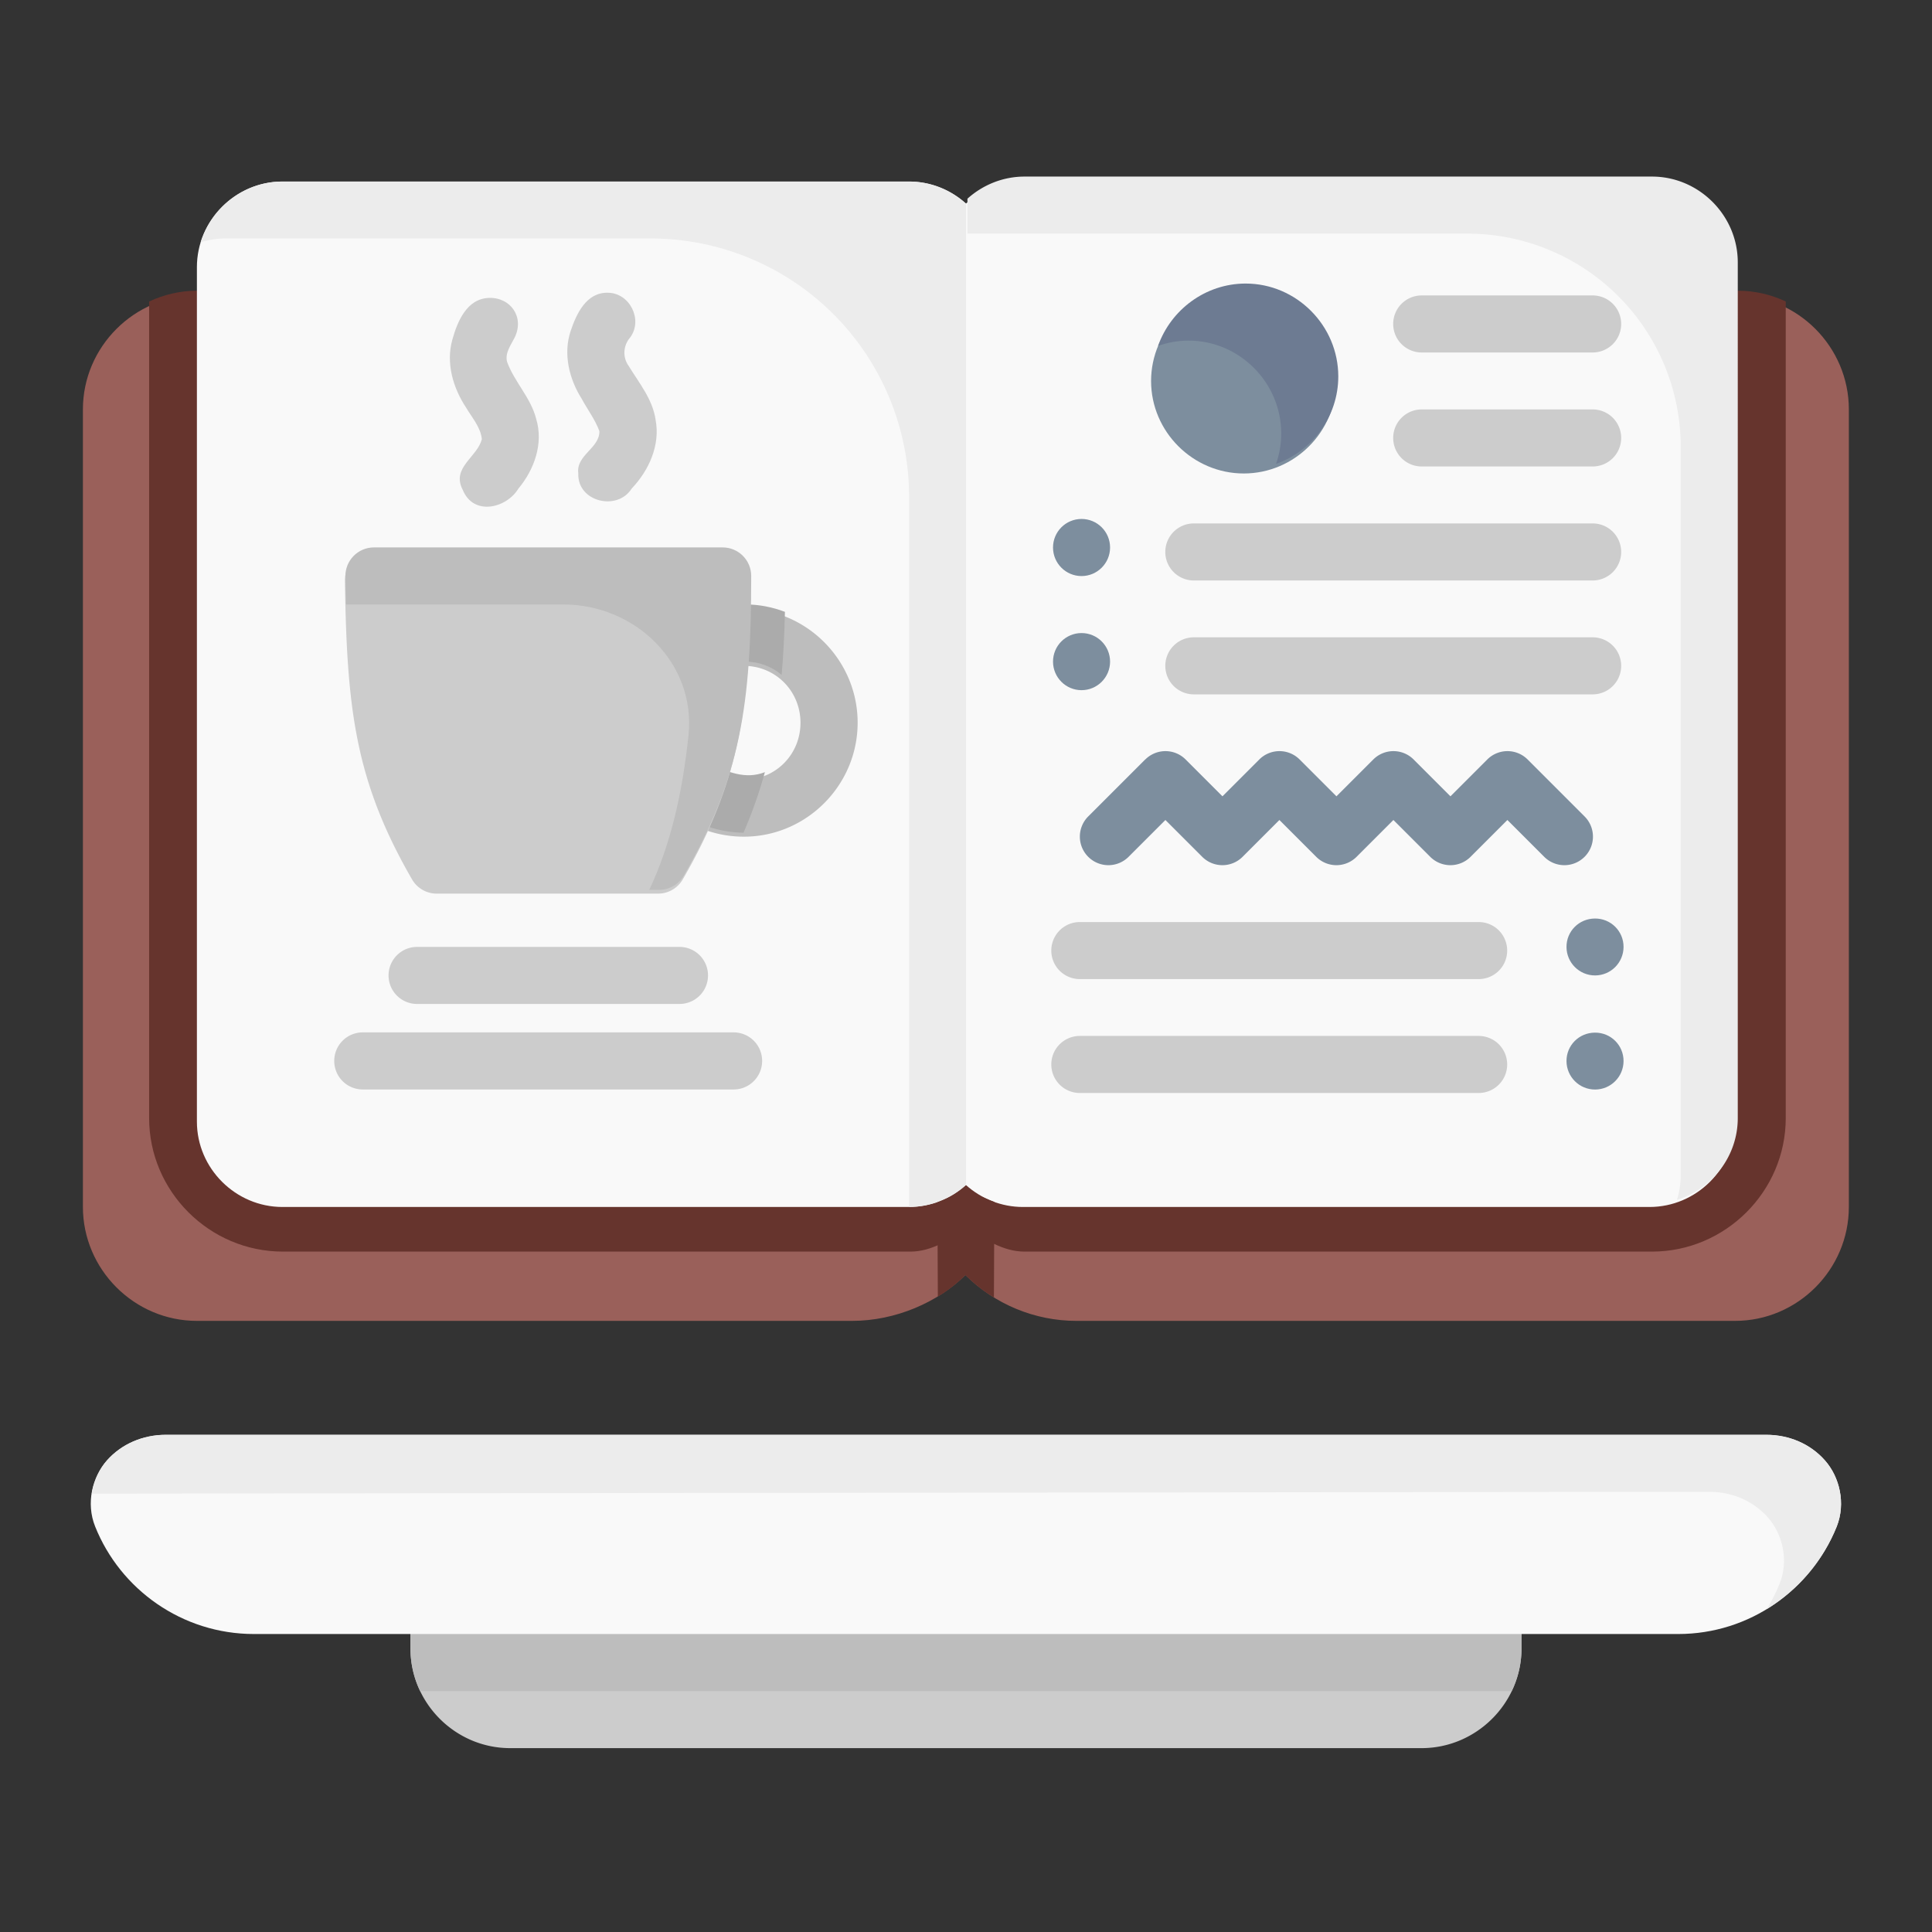 <?xml version="1.0" encoding="UTF-8" standalone="no"?>
<!-- Created with Inkscape (http://www.inkscape.org/) -->

<svg
   width="64pt"
   height="64pt"
   viewBox="0 0 22.578 22.578"
   version="1.1"
   id="svg831"
   inkscape:version="1.1.1 (3bf5ae0d25, 2021-09-20)"
   sodipodi:docname="#1.svg"
   inkscape:export-filename="C:\Users\User\Desktop\Done Januari II\E\12 - Lemonade.png"
   inkscape:export-xdpi="576"
   inkscape:export-ydpi="576"
   xmlns:inkscape="http://www.inkscape.org/namespaces/inkscape"
   xmlns:sodipodi="http://sodipodi.sourceforge.net/DTD/sodipodi-0.dtd"
   xmlns="http://www.w3.org/2000/svg"
   xmlns:svg="http://www.w3.org/2000/svg"
   xmlns:rdf="http://www.w3.org/1999/02/22-rdf-syntax-ns#"
   xmlns:cc="http://creativecommons.org/ns#"
   xmlns:dc="http://purl.org/dc/elements/1.1/">
  <rect x="0" y="0" width="22.578" height="22.578" fill="#333333" stroke="none"/>
  <defs
     id="defs825">
    <pattern
       id="EMFhbasepattern"
       patternUnits="userSpaceOnUse"
       width="6"
       height="6"
       x="0"
       y="0" />
    <pattern
       id="EMFhbasepattern-9"
       patternUnits="userSpaceOnUse"
       width="6"
       height="6"
       x="0"
       y="0" />
    <pattern
       id="EMFhbasepattern-0"
       patternUnits="userSpaceOnUse"
       width="6"
       height="6"
       x="0"
       y="0" />
    <pattern
       id="EMFhbasepattern-7"
       patternUnits="userSpaceOnUse"
       width="6"
       height="6"
       x="0"
       y="0" />
    <pattern
       id="EMFhbasepattern-2"
       patternUnits="userSpaceOnUse"
       width="6"
       height="6"
       x="0"
       y="0" />
    <pattern
       id="EMFhbasepattern-98"
       patternUnits="userSpaceOnUse"
       width="6"
       height="6"
       x="0"
       y="0" />
    <pattern
       id="EMFhbasepattern-6"
       patternUnits="userSpaceOnUse"
       width="6"
       height="6"
       x="0"
       y="0" />
    <pattern
       id="EMFhbasepattern-01"
       patternUnits="userSpaceOnUse"
       width="6"
       height="6"
       x="0"
       y="0" />
    <pattern
       id="EMFhbasepattern-07"
       patternUnits="userSpaceOnUse"
       width="6"
       height="6"
       x="0"
       y="0" />
    <pattern
       id="EMFhbasepattern-8"
       patternUnits="userSpaceOnUse"
       width="6"
       height="6"
       x="0"
       y="0" />
    <pattern
       id="EMFhbasepattern-4"
       patternUnits="userSpaceOnUse"
       width="6"
       height="6"
       x="0"
       y="0" />
    <pattern
       id="EMFhbasepattern-40"
       patternUnits="userSpaceOnUse"
       width="6"
       height="6"
       x="0"
       y="0" />
    <pattern
       id="EMFhbasepattern-08"
       patternUnits="userSpaceOnUse"
       width="6"
       height="6"
       x="0"
       y="0" />
    <pattern
       id="EMFhbasepattern-04"
       patternUnits="userSpaceOnUse"
       width="6"
       height="6"
       x="0"
       y="0" />
    <pattern
       id="EMFhbasepattern-014"
       patternUnits="userSpaceOnUse"
       width="6"
       height="6"
       x="0"
       y="0" />
    <pattern
       id="EMFhbasepattern-27"
       patternUnits="userSpaceOnUse"
       width="6"
       height="6"
       x="0"
       y="0" />
    <pattern
       id="EMFhbasepattern-09"
       patternUnits="userSpaceOnUse"
       width="6"
       height="6"
       x="0"
       y="0" />
    <pattern
       id="EMFhbasepattern-5"
       patternUnits="userSpaceOnUse"
       width="6"
       height="6"
       x="0"
       y="0" />
    <pattern
       id="EMFhbasepattern-018"
       patternUnits="userSpaceOnUse"
       width="6"
       height="6"
       x="0"
       y="0" />
  </defs>
  <sodipodi:namedview
     id="base"
     pagecolor="#ffffff"
     bordercolor="#666666"
     borderopacity="1.0"
     inkscape:pageopacity="0.0"
     inkscape:pageshadow="2"
     inkscape:zoom="6.4882571"
     inkscape:cx="42.61545"
     inkscape:cy="42.61545"
     inkscape:document-units="pt"
     inkscape:current-layer="layer1"
     showgrid="false"
     units="pt"
     inkscape:window-width="1920"
     inkscape:window-height="1001"
     inkscape:window-x="-9"
     inkscape:window-y="41"
     inkscape:window-maximized="1"
     inkscape:pagecheckerboard="true"
     inkscape:showpageshadow="false"
     inkscape:object-paths="true"
     inkscape:snap-intersection-paths="true"
     inkscape:snap-smooth-nodes="true"
     inkscape:snap-midpoints="true"
     showguides="true"
     inkscape:snap-bbox="true"
     inkscape:bbox-nodes="true"
     inkscape:snap-nodes="false"
     inkscape:snap-global="true">
    <inkscape:grid
       type="xygrid"
       id="grid1378" />
    <sodipodi:guide
       position="0.97,21.608"
       orientation="78,0"
       id="guide1380"
       inkscape:locked="false" />
    <sodipodi:guide
       position="0.97,0.97"
       orientation="0,78"
       id="guide1382"
       inkscape:locked="false" />
    <sodipodi:guide
       position="21.608,0.97"
       orientation="-78,0"
       id="guide1384"
       inkscape:locked="false" />
    <sodipodi:guide
       position="21.608,21.608"
       orientation="0,-78"
       id="guide1386"
       inkscape:locked="false" />
  </sodipodi:namedview>
  <g
     inkscape:label="Icon"
     inkscape:groupmode="layer"
     id="layer1"
     transform="translate(0,-274.422)">
    <g
       id="g10570"
       style="display:inline;stroke-width:0.795"
       transform="matrix(1.258,0,0,1.258,0.638,-38.905)">
      <path
         style="color:#000000;fill:#9a605a;stroke-width:0.795;stroke-linecap:round;stroke-linejoin:round;-inkscape-stroke:none"
         d="m 1.322,251.812 c -0.581,0 -1.059,0.477 -1.059,1.059 v 7.408 c 0,0.581 0.477,1.059 1.059,1.059 h 6.086 c 0.406,0 0.799,-0.174 1.053,-0.426 0.274,0.272 0.645,0.426 1.031,0.426 h 6.119 c 0.581,0 1.057,-0.477 1.057,-1.059 v -7.408 c -2e-6,-0.581 -0.475,-1.059 -1.057,-1.059 -4.763,4e-4 -9.526,-5.8e-4 -14.289,3e-5 z"
         id="path68409"
         sodipodi:nodetypes="ccssccsscccc" />
      <path
         id="path87099"
         style="fill:#66342d;fill-opacity:1;stroke-width:3.004;stroke-linecap:round;stroke-linejoin:round"
         d="m 55.998,-73.104 c 2.569,0 4.687,-2.106 4.688,-4.68 v -28.627 c -0.512,-0.241 -1.081,-0.377 -1.682,-0.377 -18.002,0 -36.004,0 -54.006,0 -0.601,0 -1.171,0.138 -1.684,0.379 v 28.625 c -1.59e-5,2.574 2.119,4.68 4.688,4.68 H 30 c 0.761,0 1.357,-0.438 2,-0.768 0.643,0.33 1.239,0.768 2.002,0.768 z"
         transform="matrix(0.265,0,0,0.265,0,280.067)"
         sodipodi:nodetypes="cccccccccccc" />
      <path
         id="path72258"
         style="color:#000000;fill:#f9f9f9;stroke-width:0.795;stroke-linecap:round;stroke-linejoin:round;-inkscape-stroke:none"
         d="m 2.117,250.754 c -0.435,0 -0.795,0.36 -0.795,0.795 v 7.938 c -2.7e-6,0.435 0.36,0.793 0.795,0.793 h 5.82 c 0.202,0 0.388,-0.077 0.529,-0.204 0.141,0.126 0.327,0.204 0.53,0.204 H 14.816 c 0.435,0 0.795,-0.357 0.795,-0.793 v -7.938 c -3e-6,-0.435 -0.36,-0.795 -0.795,-0.795 H 8.996 c -0.202,0 -0.389,0.078 -0.53,0.205 -0.141,-0.127 -0.327,-0.205 -0.529,-0.205 z" />
      <path
         style="color:#000000;fill:#cccccc;fill-opacity:1;stroke-width:0.795;stroke-linecap:round;stroke-linejoin:round;-inkscape-stroke:none"
         d="m 3.572,263.719 a 0.265,0.265 0 0 0 -0.266,0.266 v 0.396 c 0,0.508 0.417,0.926 0.926,0.926 h 8.467 c 0.508,0 0.928,-0.417 0.928,-0.926 v -0.396 a 0.265,0.265 0 0 0 -0.266,-0.266 z"
         id="path93665" />
      <path
         id="path94874"
         style="color:#000000;fill:#bdbdbd;fill-opacity:1;stroke-width:0.795;stroke-linecap:round;stroke-linejoin:round;-inkscape-stroke:none"
         d="m 3.572,263.719 a 0.265,0.265 0 0 0 -0.266,0.266 v 0.396 c 0,0.142 0.032,0.276 0.09,0.396 H 13.536 c 0.058,-0.12 0.091,-0.255 0.091,-0.396 v -0.396 a 0.265,0.265 0 0 0 -0.266,-0.266 z" />
      <path
         style="color:#000000;fill:#f9f9f9;stroke-width:0.795;stroke-linecap:round;stroke-linejoin:round;-inkscape-stroke:none"
         d="m 1.033,262.396 c -0.214,0 -0.412,0.086 -0.547,0.238 -0.135,0.153 -0.197,0.397 -0.109,0.615 0.234,0.585 0.809,0.998 1.475,0.998 H 15.082 c 0.666,0 1.238,-0.413 1.473,-0.998 0.087,-0.218 0.026,-0.462 -0.109,-0.615 -0.135,-0.153 -0.331,-0.238 -0.545,-0.238 z"
         id="path93473" />
      <path
         style="color:#000000;fill:#bdbdbd;fill-opacity:1;stroke-width:0.795;stroke-linecap:round;stroke-linejoin:round;-inkscape-stroke:none"
         d="m 6.402,254.723 c -0.099,0 -0.197,0.015 -0.289,0.041 a 0.265,0.265 0 0 0 -0.182,0.326 0.265,0.265 0 0 0 0.326,0.182 c 0.046,-0.013 0.094,-0.019 0.145,-0.019 0.295,0 0.527,0.234 0.527,0.529 0,0.295 -0.232,0.529 -0.527,0.529 -0.118,0 -0.225,-0.037 -0.312,-0.102 a 0.265,0.265 0 0 0 -0.369,0.057 0.265,0.265 0 0 0 0.057,0.371 c 0.175,0.128 0.393,0.203 0.625,0.203 0.581,0 1.057,-0.477 1.057,-1.059 0,-0.581 -0.475,-1.059 -1.057,-1.059 z"
         id="path1622" />
      <path
         id="path84515"
         style="fill:#ababab;fill-opacity:1;stroke-width:3.004;stroke-linecap:round;stroke-linejoin:round"
         d="m 23.105,-95.633 c -0.529,0.151 -0.837,0.702 -0.688,1.232 0.152,0.53 0.704,0.836 1.234,0.686 0.173,-0.049 0.354,-0.072 0.545,-0.072 0.496,0 0.946,0.175 1.291,0.467 0.061,-0.7 0.098,-1.431 0.115,-2.211 -0.438,-0.166 -0.912,-0.258 -1.347,-0.258 -0.435,3e-6 -0.804,0.058 -1.151,0.156 z m -0.617,5.271 c -0.339,-0.021 -0.666,0.131 -0.867,0.404 -0.33,0.446 -0.233,1.075 0.215,1.402 0.649,0.475 1.454,0.758 2.314,0.768 0.307,-0.711 0.554,-1.412 0.75,-2.123 -0.691,0.27 -1.31,-0.022 -1.883,-0.26 -0.154,-0.113 -0.338,-0.18 -0.529,-0.191 z"
         transform="matrix(0.265,0,0,0.265,0,280.067)"
         sodipodi:nodetypes="cccsccccccccccc" />
      <path
         style="color:#000000;fill:#cccccc;stroke-width:0.795;stroke-linecap:round;stroke-linejoin:round;-inkscape-stroke:none"
         d="m 2.961,254.193 a 0.265,0.265 0 0 0 -0.264,0.27 c 0.018,1.184 0.093,1.855 0.623,2.773 a 0.265,0.265 0 0 0 0.23,0.133 h 2.057 a 0.265,0.265 0 0 0 0.229,-0.133 c 0.529,-0.916 0.625,-1.59 0.625,-2.777 a 0.265,0.265 0 0 0 -0.266,-0.266 z"
         id="path68190" />
      <path
         id="path2148"
         style="color:#000000;fill:#cccccc;stroke-width:3.004;stroke-linecap:round;stroke-linejoin:round;-inkscape-stroke:none"
         d="m 12.711,-83.785 a 1,1 0 0 0 -1.004,0.996 1,1 0 0 0 1.004,1.004 h 9.191 a 1,1 0 0 0 1.004,-1.004 1,1 0 0 0 -1.004,-0.996 z m -1.904,2.996 a 1,1 0 0 0 -1.004,1.004 1,1 0 0 0 1.004,0.998 h 13 a 1,1 0 0 0 0.996,-0.998 1,1 0 0 0 -0.996,-1.004 z"
         transform="matrix(0.265,0,0,0.265,0,280.067)" />
      <path
         id="path2291"
         style="color:#000000;fill:#cccccc;stroke-width:0.795;stroke-linecap:round;stroke-linejoin:round;-inkscape-stroke:none"
         d="m 5.14,251.787 c -0.2,-0.005 -0.292,0.195 -0.346,0.355 -0.071,0.213 -0.014,0.446 0.103,0.631 0.054,0.1 0.125,0.193 0.164,0.3 0.003,0.159 -0.219,0.222 -0.196,0.392 -0.011,0.265 0.363,0.354 0.496,0.141 0.16,-0.168 0.267,-0.404 0.222,-0.639 -0.027,-0.19 -0.153,-0.341 -0.25,-0.5 -0.059,-0.082 -0.051,-0.191 0.015,-0.266 0.119,-0.163 -0.004,-0.412 -0.208,-0.414 z m -1.105,0.048 c -0.206,0.007 -0.293,0.219 -0.34,0.388 -0.061,0.217 0.006,0.447 0.127,0.63 0.055,0.094 0.135,0.182 0.147,0.293 -0.04,0.168 -0.286,0.265 -0.178,0.471 0.099,0.246 0.406,0.174 0.518,-0.011 0.147,-0.176 0.234,-0.419 0.165,-0.646 -0.049,-0.197 -0.203,-0.344 -0.271,-0.532 -0.02,-0.082 0.034,-0.152 0.071,-0.225 0.093,-0.191 -0.039,-0.375 -0.24,-0.368 z"
         sodipodi:nodetypes="cccccccccccccccccccc" />
      <path
         style="color:#000000;fill:#cccccc;stroke-width:0.795;stroke-linecap:round;stroke-linejoin:round;-inkscape-stroke:none"
         d="m 12.699,251.812 a 0.265,0.265 0 0 0 -0.264,0.266 0.265,0.265 0 0 0 0.264,0.264 h 1.588 a 0.265,0.265 0 0 0 0.266,-0.264 0.265,0.265 0 0 0 -0.266,-0.266 z"
         id="path3823" />
      <path
         style="color:#000000;fill:#cccccc;stroke-width:0.795;stroke-linecap:round;stroke-linejoin:round;-inkscape-stroke:none"
         d="m 12.699,252.871 a 0.265,0.265 0 0 0 -0.264,0.264 0.265,0.265 0 0 0 0.264,0.266 h 1.588 a 0.265,0.265 0 0 0 0.266,-0.266 0.265,0.265 0 0 0 -0.266,-0.264 z"
         id="path3905" />
      <path
         style="color:#000000;fill:#7d8e9e;stroke-width:0.795;stroke-linecap:round;stroke-linejoin:round;-inkscape-stroke:none"
         d="m 11.047,251.746 c -0.472,0 -0.861,0.39 -0.861,0.861 0,0.472 0.39,0.859 0.861,0.859 0.472,0 0.859,-0.388 0.859,-0.859 0,-0.472 -0.388,-0.861 -0.859,-0.861 z"
         id="path67789" />
      <path
         style="color:#000000;fill:#cccccc;stroke-width:0.795;stroke-linecap:round;stroke-linejoin:round;-inkscape-stroke:none"
         d="m 10.584,253.93 a 0.265,0.265 0 0 0 -0.266,0.264 0.265,0.265 0 0 0 0.266,0.266 h 3.703 a 0.265,0.265 0 0 0 0.266,-0.266 0.265,0.265 0 0 0 -0.266,-0.264 z"
         id="path4137" />
      <path
         style="color:#000000;fill:#cccccc;stroke-width:0.795;stroke-linecap:round;stroke-linejoin:round;-inkscape-stroke:none"
         d="m 10.584,254.988 a 0.265,0.265 0 0 0 -0.266,0.264 0.265,0.265 0 0 0 0.266,0.266 h 3.703 a 0.265,0.265 0 0 0 0.266,-0.266 0.265,0.265 0 0 0 -0.266,-0.264 z"
         id="path4139" />
      <path
         id="path4292"
         style="color:#000000;fill:#7d8e9e;fill-opacity:1;stroke-width:3.004;stroke-linecap:round;stroke-linejoin:round;-inkscape-stroke:none"
         d="m 35.996,-98.787 c -0.552,0.002 -0.998,0.451 -0.996,1.004 0.002,0.55 0.446,0.996 0.996,0.998 0.552,0.002 1.002,-0.446 1.004,-0.998 0.002,-0.555 -0.449,-1.006 -1.004,-1.004 z m 0,4 c -0.552,0.002 -0.998,0.451 -0.996,1.004 0.002,0.55 0.446,0.996 0.996,0.998 0.552,0.002 1.002,-0.446 1.004,-0.998 0.002,-0.555 -0.449,-1.006 -1.004,-1.004 z M 53,-83.783 c 0.002,0.552 0.451,1 1.004,0.998 0.55,-0.002 0.994,-0.448 0.996,-0.998 0.002,-0.552 -0.444,-1.002 -1.005,-0.997 -0.562,0.005 -0.997,0.45 -0.995,0.997 z m 0,4 c 0.002,0.552 0.451,1 1.004,0.998 0.55,-0.002 0.994,-0.448 0.996,-0.998 0.002,-0.552 -0.444,-1.002 -1.005,-0.997 -0.562,0.005 -0.997,0.45 -0.995,0.997 z"
         transform="matrix(0.265,0,0,0.265,0,280.067)"
         sodipodi:nodetypes="cccccccccccccccccccc" />
      <path
         style="color:#000000;fill:#cccccc;stroke-width:0.795;stroke-linecap:round;stroke-linejoin:round;-inkscape-stroke:none"
         d="m 9.525,257.633 a 0.265,0.265 0 0 0 -0.266,0.266 0.265,0.265 0 0 0 0.266,0.264 h 3.703 a 0.265,0.265 0 0 0 0.266,-0.264 0.265,0.265 0 0 0 -0.266,-0.266 z"
         id="path4443" />
      <path
         style="color:#000000;fill:#cccccc;stroke-width:0.795;stroke-linecap:round;stroke-linejoin:round;-inkscape-stroke:none"
         d="m 9.525,258.691 a 0.265,0.265 0 0 0 -0.266,0.266 0.265,0.265 0 0 0 0.266,0.264 h 3.703 a 0.265,0.265 0 0 0 0.266,-0.264 0.265,0.265 0 0 0 -0.266,-0.266 z"
         id="path4445" />
      <path
         style="color:#000000;fill:#7d8e9e;stroke-width:0.795;stroke-linecap:round;stroke-linejoin:round;-inkscape-stroke:none"
         d="m 10.131,256.123 -0.529,0.529 a 0.265,0.265 0 0 0 0,0.375 0.265,0.265 0 0 0 0.375,0 l 0.342,-0.342 0.342,0.342 a 0.265,0.265 0 0 0 0.375,0 l 0.342,-0.342 0.342,0.342 a 0.265,0.265 0 0 0 0.375,0 l 0.342,-0.342 0.342,0.342 a 0.265,0.265 0 0 0 0.375,0 l 0.342,-0.342 0.342,0.342 a 0.265,0.265 0 0 0 0.375,0 0.265,0.265 0 0 0 0,-0.375 l -0.529,-0.529 a 0.265,0.265 0 0 0 -0.375,0 l -0.342,0.342 -0.342,-0.342 a 0.265,0.265 0 0 0 -0.375,0 l -0.342,0.342 -0.342,-0.342 a 0.265,0.265 0 0 0 -0.375,0 l -0.342,0.342 -0.342,-0.342 a 0.265,0.265 0 0 0 -0.375,0 z"
         id="path4582" />
      <path
         id="path68640"
         style="color:#000000;fill:#66342d;fill-opacity:1;stroke-width:0.795;stroke-linecap:round;stroke-linejoin:round;-inkscape-stroke:none"
         d="m 8.205,261.112 c 0.102,-0.059 0.189,-0.133 0.256,-0.199 0.081,0.08 0.17,0.15 0.265,0.208 l 0.004,-0.888 c -0.098,-0.035 -0.187,-0.089 -0.264,-0.088 -0.076,2.9e-4 -0.167,0.054 -0.265,0.089 z"
         sodipodi:nodetypes="ccccccc" />
      <path
         id="path72340"
         style="color:#000000;fill:#ececec;fill-opacity:1;stroke-width:0.795;stroke-linecap:round;stroke-linejoin:round;-inkscape-stroke:none"
         d="m 7.938,253.683 v 6.596 c 0.202,0 0.388,-0.077 0.529,-0.204 V 250.959 C 8.326,250.832 8.14,250.754 7.938,250.754 H 2.117 c -0.355,0 -0.659,0.239 -0.76,0.564 0.073,-0.022 0.151,-0.035 0.23,-0.035 H 5.537 A 2.4,2.4 45 0 1 7.938,253.683 Z"
         sodipodi:nodetypes="ccccssccc" />
      <path
         id="path74100"
         style="color:#000000;fill:#ececec;fill-opacity:1;stroke-width:3.004;stroke-linecap:round;stroke-linejoin:round;-inkscape-stroke:none"
         d="m 57.004,-101.31 v 25.527 c -2e-6,0.301 -0.047,0.591 -0.131,0.865 1.226,-0.377 2.131,-1.524 2.131,-2.865 V -107.783 c -1.1e-5,-1.645 -1.361,-3.006 -3.006,-3.006 H 34.002 c -0.765,0 -1.469,0.296 -2.002,0.775 v 1.225 h 17.525 a 7.479,7.479 45 0 1 7.479,7.479 z"
         transform="matrix(0.265,0,0,0.265,0,280.067)"
         sodipodi:nodetypes="cccccssccc" />
      <path
         id="path82402"
         style="color:#000000;fill:#bdbdbd;fill-opacity:1;stroke-width:3.004;stroke-linecap:round;stroke-linejoin:round;-inkscape-stroke:none"
         d="m 22.222,-91.207 c -0.209,1.994 -0.617,3.817 -1.376,5.422 h 0.348 c 0.357,-0.001 0.686,-0.193 0.863,-0.502 1.998,-3.461 2.363,-6.009 2.363,-10.498 0.002,-0.555 -0.449,-1.006 -1.004,-1.004 h -12.225 c -0.558,0.002 -1.007,0.461 -0.996,1.02 0.005,0.338 0.011,0.663 0.02,0.98 h 7.617 c 2.534,0 4.654,2.063 4.39,4.582 z"
         transform="matrix(0.265,0,0,0.265,0,280.067)"
         sodipodi:nodetypes="cccccccccc" />
      <path
         id="path89195"
         style="color:#000000;fill:#6d7b92;fill-opacity:1;stroke-width:3.004;stroke-linecap:round;stroke-linejoin:round;-inkscape-stroke:none"
         d="m 41.752,-107.039 c -1.409,0 -2.623,0.92 -3.07,2.186 0.336,-0.119 0.696,-0.186 1.07,-0.186 1.783,0 3.248,1.473 3.248,3.256 0,0.373 -0.064,0.732 -0.182,1.066 C 44.084,-101.162 45,-102.373 45,-103.783 c 0,-1.783 -1.465,-3.256 -3.248,-3.256 z"
         transform="matrix(0.265,0,0,0.265,0,280.067)" />
      <path
         id="path93853"
         style="color:#000000;fill:#ececec;fill-opacity:1;stroke-width:0.795;stroke-linecap:round;stroke-linejoin:round;-inkscape-stroke:none"
         d="m 15.371,262.926 c 0.214,-2.4e-4 0.41,0.086 0.545,0.238 0.135,0.153 0.196,0.397 0.109,0.615 -0.033,0.083 -0.074,0.161 -0.119,0.236 0.291,-0.178 0.52,-0.445 0.649,-0.765 0.087,-0.218 0.026,-0.463 -0.109,-0.615 -0.135,-0.153 -0.332,-0.238 -0.545,-0.238 l -14.867,-5e-5 c -0.214,0 -0.412,0.085 -0.547,0.238 -0.121,0.137 -0.142,0.308 -0.142,0.308 5.009,-0.005 10.018,-0.011 15.027,-0.017 z"
         sodipodi:nodetypes="ccccscccccc" />
    </g>
  </g>
</svg>
